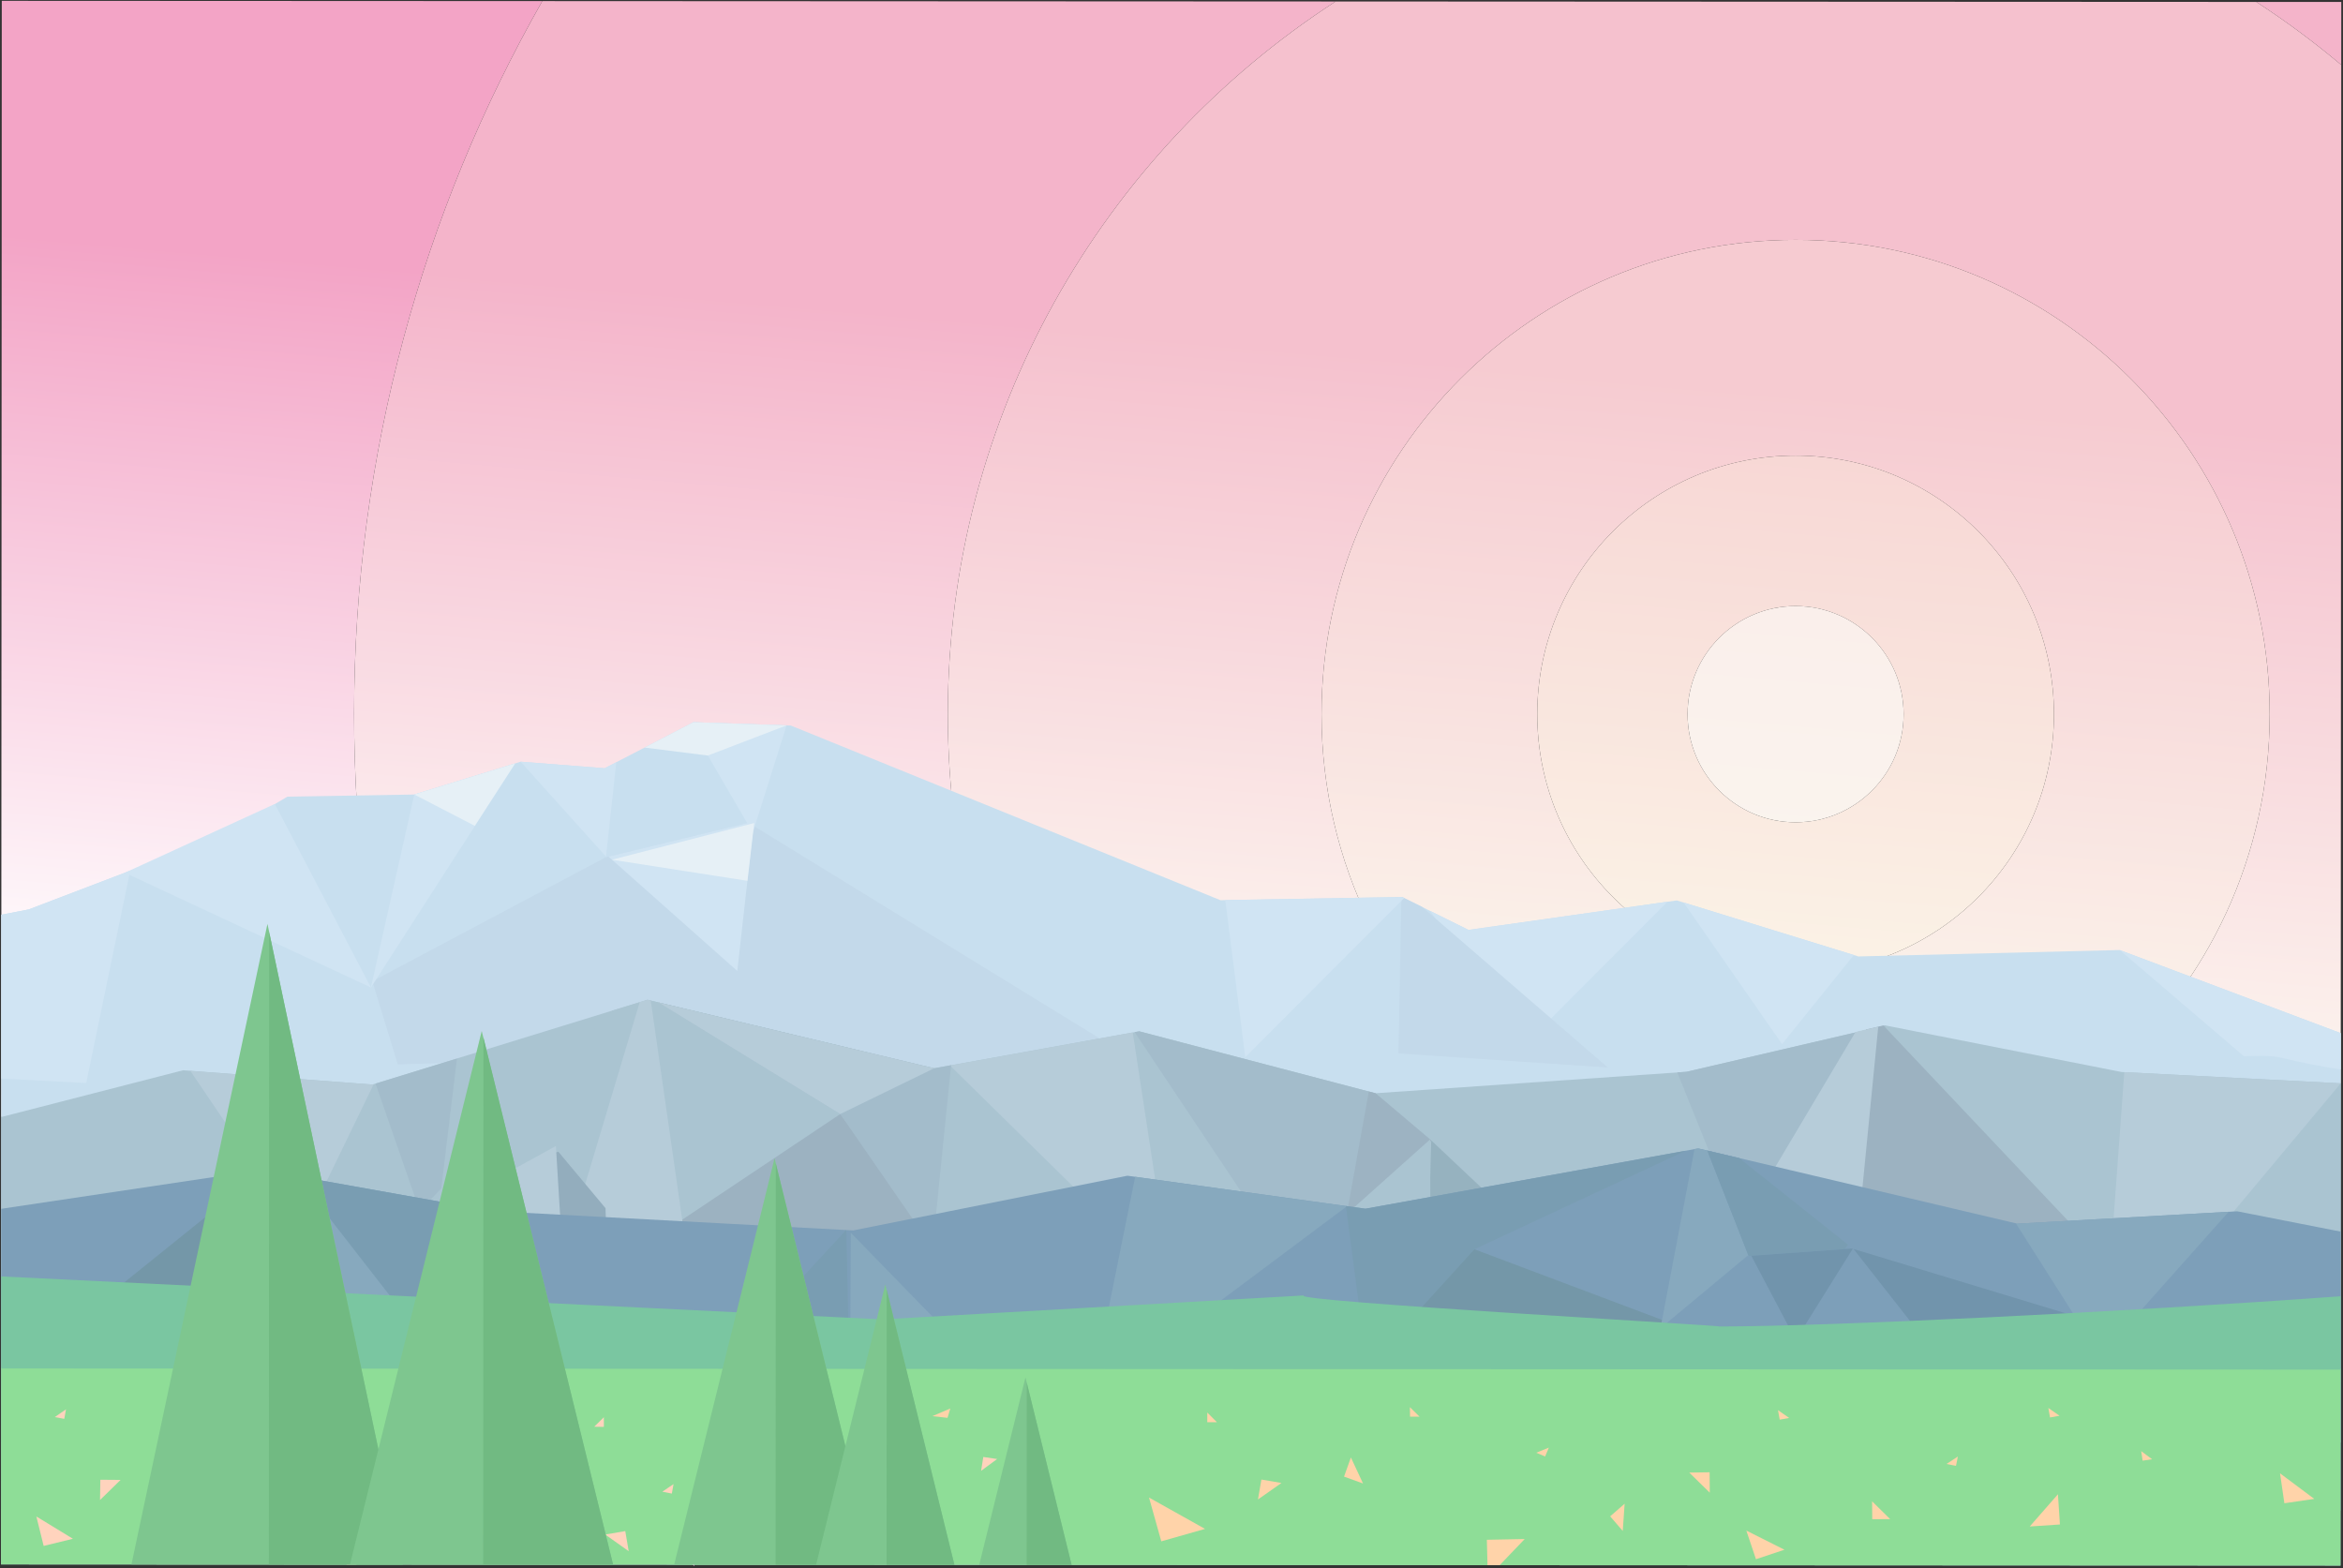 <svg xmlns="http://www.w3.org/2000/svg" viewBox="0 0 1920 1285" width="1920" height="1285"><rect x="0" y="0" width="1920" height="1285" fill="#333333" stroke="none"/><defs><linearGradient id="grd1" gradientUnits="userSpaceOnUse"  x1="1619.134" y1="954.631" x2="1673.85" y2="330.867"><stop offset="0" stop-color="#ffffff"  /><stop offset="0.989" stop-color="#f3a4c6"  /><stop offset="1" stop-color="#f3a4c6"  /></linearGradient><linearGradient id="grd2" gradientUnits="userSpaceOnUse"  x1="3085.075" y1="1083.54" x2="3139.787" y2="459.817"><stop offset="0" stop-color="#fefef9"  /><stop offset="0.989" stop-color="#f4b4ca"  /><stop offset="1" stop-color="#f4b4ca"  /></linearGradient><linearGradient id="grd3" gradientUnits="userSpaceOnUse"  x1="3157.748" y1="1090.317" x2="3212.464" y2="466.543"><stop offset="0" stop-color="#fdfdf4"  /><stop offset="0.989" stop-color="#f5c1ce"  /><stop offset="1" stop-color="#f5c1ce"  /></linearGradient><linearGradient id="grd4" gradientUnits="userSpaceOnUse"  x1="3083.05" y1="1083.823" x2="3137.756" y2="460.166"><stop offset="0" stop-color="#fcfcf0"  /><stop offset="0.989" stop-color="#f6cbd1"  /><stop offset="1" stop-color="#f6cbd1"  /></linearGradient><linearGradient id="grd5" gradientUnits="userSpaceOnUse"  x1="2907.71" y1="1068.59" x2="2962.426" y2="444.827"><stop offset="0" stop-color="#fcfcec"  /><stop offset="0.989" stop-color="#f7d4d3"  /><stop offset="1" stop-color="#f7d4d3"  /></linearGradient><linearGradient id="grd6" gradientUnits="userSpaceOnUse"  x1="2779.532" y1="1057.343" x2="2834.247" y2="433.58"><stop offset="0" stop-color="#fbfbf2"  /><stop offset="0.989" stop-color="#f9eae8"  /><stop offset="1" stop-color="#f9eae8"  /></linearGradient></defs><style>tspan { white-space:pre }.shp0 { fill: url(#grd1) } .shp1 { fill: url(#grd2) } .shp2 { fill: url(#grd3) } .shp3 { fill: url(#grd4) } .shp4 { fill: url(#grd5) } .shp5 { fill: url(#grd6) } .shp6 { fill: #c8dfef } .shp7 { fill: #d0e4f3 } .shp8 { fill: #c3d9ea } .shp9 { fill: #e6f0f6 } .shp10 { fill: #aac4d1 } .shp11 { fill: #a3bccb } .shp12 { fill: #b6ccd9 } .shp13 { fill: #9cb2c1 } .shp14 { fill: #9db3c2 } .shp15 { fill: #96b2bf } .shp16 { fill: #93adbd } .shp17 { fill: #7d9fb9 } .shp18 { fill: #87a9be } .shp19 { fill: #799db2 } .shp20 { fill: #7497a8 } .shp21 { fill: #7194ac } .shp22 { fill: #8edd97 } .shp23 { fill: #7ac6a1 } .shp24 { fill: #ffc6ef } .shp25 { fill: #ffd3a9 } .shp26 { fill: #ffd3bd } .shp27 { fill: #7ec68f } .shp28 { fill: #71ba82 } </style><path class="shp0" d="M444.4 0.89L1.46 0.68L0.83 1281.96L1.16 1281.96L0.83 1281.96L1.01 915.34L150.01 877.01L305.19 888.7L327.64 881.78C303.13 786.85 290.11 687.29 290.16 584.66C290.26 372.38 346.36 173.17 444.4 0.89Z" /><path class="shp1" d="M1094.46 1.21L444.4 0.89C346.36 173.17 290.26 372.38 290.16 584.66C290.11 687.29 303.13 786.85 327.64 881.78L530.48 819.25L765.5 875.38L834.37 862.97C797.25 777.81 776.67 683.75 776.71 584.9C776.83 340.19 903.33 125.04 1094.46 1.21ZM1918.59 1.61L1848.97 1.58C1873.32 17.39 1896.52 34.65 1918.56 53.18L1918.59 1.61Z" /><path class="shp2" d="M1848.97 1.58L1094.46 1.21C903.33 125.04 776.83 340.19 776.71 584.9C776.67 683.75 797.25 777.81 834.37 862.97L933.59 845.09L1127.18 895.84L1228.74 888.84C1139.81 817.54 1082.88 707.93 1082.94 585.05C1083.05 370.34 1257.08 196.45 1471.6 196.56C1686.12 196.66 1860.03 370.72 1859.92 585.43C1859.87 701.28 1809.15 805.3 1728.74 876.5L1738.62 878.45L1918.16 887.71L1918.56 53.18C1896.52 34.65 1873.32 17.39 1848.97 1.58Z" /><path fill-rule="evenodd" class="shp3" d="M1859.92 585.43C1859.87 701.28 1809.15 805.3 1728.74 876.5L1545.01 840.28L1381.99 878.27L1228.74 888.84C1139.81 817.54 1082.88 707.93 1082.94 585.05C1083.05 370.34 1257.08 196.45 1471.6 196.56C1686.12 196.66 1860.03 370.72 1859.92 585.43ZM1683.13 585.34C1683.19 468.29 1588.48 373.38 1471.51 373.32C1354.59 373.27 1259.79 468.09 1259.73 585.14C1259.67 702.19 1354.38 797.06 1471.31 797.11C1588.28 797.17 1683.08 702.39 1683.13 585.34Z" /><path fill-rule="evenodd" class="shp4" d="M1683.13 585.34C1683.08 702.39 1588.28 797.17 1471.31 797.11C1354.38 797.06 1259.67 702.19 1259.73 585.14C1259.79 468.09 1354.59 373.27 1471.51 373.32C1588.48 373.38 1683.19 468.29 1683.13 585.34ZM1559.95 585.28C1559.97 536.39 1520.33 496.65 1471.45 496.63C1422.62 496.61 1382.94 536.3 1382.91 585.2C1382.89 634.05 1422.53 673.78 1471.37 673.81C1520.25 673.83 1559.93 634.14 1559.95 585.28Z" /><path class="shp5" d="M1471.45 496.63C1422.62 496.61 1382.94 536.3 1382.91 585.2C1382.89 634.05 1422.53 673.78 1471.37 673.81C1520.25 673.83 1559.93 634.14 1559.95 585.28C1559.97 536.39 1520.33 496.65 1471.45 496.63Z" /><path class="shp6" d="M0.88 1181.24L1918.03 1182.17L1918.19 846.6L1736.99 778.48L1522.85 783.73L1374.04 737.84L1203.38 762.01L1148.94 735.05L1000.1 737.65L648.04 594.52L568.2 591.8L495.48 629.55L426.62 624.16L339.49 651.05L235.55 652.78L181.07 685.05L23.54 745.22L1.09 749.55L0.88 1181.24Z" /><path class="shp7" d="M106.71 713.48L23.54 745.22L1.09 749.55L1.03 883.83L70.65 887.44L106.71 713.48Z" /><path class="shp8" d="M632.09 862.82L325.99 872.25L305.11 804.07L496.21 702.56L613.3 674.15L914.97 859.39L759.98 929.38L632.09 862.82Z" /><path class="shp7" d="M498.64 701.92L613.3 674.15L618.4 677.22L616.87 682.33L604.19 795.66L498.64 701.92Z" /><path class="shp7" d="M1918.18 876.34L1918.19 846.6L1736.99 778.48L1838.73 865.45C1848.93 865.45 1859.64 864.44 1869.45 866.74C1885.91 870.71 1902.23 874.04 1918.18 876.34ZM1519.15 782.58L1379.65 739.5L1460.32 855.57L1519.15 782.58Z" /><path class="shp7" d="M1366.52 738.86L1203.38 762.01L1171.88 746.42L1250.01 855.59L1366.52 738.86Z" /><path class="shp8" d="M1317.6 874.78L1145.94 863.2L1148.43 735.05L1148.94 735.05L1165.26 743.1L1317.6 874.78Z" /><path class="shp7" d="M1004.05 737.53L1020.44 866.33L1150.72 735.81L1148.94 735.05L1004.05 737.53Z" /><path class="shp7" d="M225.22 658.78L102.37 715.13L303.96 809.18L225.22 658.78Z" /><path class="shp7" d="M422.15 625.56L339.49 651.05L303.96 809.18L422.15 625.56Z" /><path class="shp7" d="M644.59 594.4L568.2 591.8L565.14 593.47L616.87 682.33L644.59 594.4Z" /><path class="shp7" d="M505.05 624.58L495.48 629.55L426.62 624.16L496.6 701.92L505.05 624.58Z" /><path class="shp9" d="M426.62 624.16L339.49 651.05L389.09 676.73L422.15 625.56L426.62 624.16Z" /><path class="shp9" d="M644.59 594.4L568.2 591.8L528.27 612.59L580.04 619.12L644.59 594.4Z" /><path class="shp10" d="M0.83 1281.96L1917.96 1282.9L1918.16 887.71L1738.62 878.45L1545.01 840.28L1381.99 878.27L1127.18 895.84L933.59 845.09L765.5 875.38L530.48 819.25L305.19 888.7L150.01 877.01L1.01 915.34L0.83 1281.96Z" /><path class="shp11" d="M307.75 887.94L355.38 1025.17L374.46 867.42L307.75 887.94Z" /><path class="shp10" d="M706.96 861.46L530.47 819.25L529.95 819.5L547.25 917.92L713.95 912.64C713.96 896.43 711.54 878.95 706.96 861.46Z" /><path class="shp12" d="M1723.05 1121.2L1740.77 878.55L1918.17 887.7L1723.05 1121.2Z" /><path class="shp12" d="M306.22 888.44L246.6 1011.34L155.99 877.52L305.2 888.71L306.22 888.44Z" /><path class="shp11" d="M1545.01 840.29L1382.01 878.25L1374.48 878.75L1458.17 1086.6L1545.01 840.29Z" /><path class="shp13" d="M1529.08 843.61L1515.82 1078.84L1716.85 1019.97L1702.95 1009.11L1543.36 840.29L1529.08 843.61Z" /><path class="shp12" d="M1394.93 1056.95L1515.82 1078.84L1539.15 841.3L1520.53 845.64L1394.93 1056.95Z" /><path class="shp13" d="M777.66 1029.72L776.63 1043.5L526.92 1020.92L688.56 912.88L777.66 1029.72Z" /><path class="shp11" d="M929.77 845.73L1068.56 1053.73L1172.82 934.44L1127.18 895.86L933.6 845.1L929.77 845.73Z" /><path class="shp14" d="M1167.2 940.94L1172.82 934.44L1127.18 895.86L1121.69 894.46L1103.67 994.65L1167.2 940.94Z" /><path class="shp15" d="M1327.7 1080.54L1169.44 1056.2L1172.82 934.44L1327.7 1080.54Z" /><path class="shp10" d="M1171.92 933.67L976.07 1108.83L1172.95 1195.21L1171.92 933.67Z" /><path class="shp12" d="M928.24 845.99L778.5 873.1L959.52 1051L928.24 845.99Z" /><path class="shp11" d="M779.39 872.84L765.49 875.4L539.52 821.42L688.56 912.88L764.27 1022.45L779.39 872.84Z" /><path class="shp12" d="M765.49 875.4L539.52 821.42L688.56 912.88L765.49 875.4Z" /><path class="shp12" d="M560.98 1013.03L533.27 819.89L530.47 819.25L520.01 822.56L448.11 1020.5L560.98 1013.03Z" /><path class="shp10" d="M524.21 821.29L501.64 828.17L340.86 995.43L467.75 1009.66L524.21 821.29Z" /><path class="shp16" d="M498.08 1047.96L468.86 1078.97L352.34 1000.67L454.52 944.55L457.58 943.79L496.2 990.02L498.08 1047.96Z" /><path class="shp12" d="M460.6 1022.04L455.54 939.07L353.35 995.18L373.63 1008.72L460.6 1022.04Z" /><path class="shp17" d="M0.97 990.54L214.49 958.61L403.61 992.4L699.23 1008.24L923.85 963.42L1118.96 990.45L1391.67 941.05L1653.08 1002.7L1833.31 992.58L1918.11 1009.22L1918 1237.83L0.85 1236.89L0.97 990.54Z" /><path class="shp18" d="M7.63 1206.9L0.9 1135.79L0.87 1200.77L7.63 1206.9Z" /><path class="shp18" d="M1651.94 1002.45L1721.01 1111.23L1826.29 992.96L1653.08 1002.7L1651.94 1002.45Z" /><path class="shp19" d="M190.38 962.17L214.49 958.61L403.61 992.4L412.41 992.78L315.01 1176.67L190.38 962.17Z" /><path class="shp20" d="M232.98 961.55L248.18 1169.74L14.94 1117.43L31.01 1107.86L216.4 958.61L232.98 961.55Z" /><path class="shp18" d="M388.48 1150.41L248.18 1169.74L221.37 959.51L242.93 963.34L388.48 1150.41Z" /><path class="shp20" d="M1049.14 1121.89L1105.88 1139.27L1373.24 1085.79L1208.23 1023.68L1049.14 1121.89Z" /><path class="shp19" d="M552.11 1160.32L696.36 1135.11L693.49 1007.85L552.11 1160.32Z" /><path class="shp18" d="M697.19 1010.16L875.53 1193.28L788.14 1237.28L696.19 1237.23L697.19 1010.16Z" /><path class="shp18" d="M930.22 964.32L1103.79 988.4L893.66 1145.55L930.22 964.32Z" /><path class="shp19" d="M1102.9 988.27L1118.96 990.45L1381.34 942.96L1208.23 1023.68L1120.31 1120.52L1102.9 988.27Z" /><path class="shp18" d="M1356.13 1112.47L1388.61 941.56L1391.67 941.05L1403.91 944L1487.11 1119.17L1356.13 1112.47Z" /><path class="shp17" d="M1399.06 942.84L1425.21 948.98L1611.59 1097.01L1464.41 1109.58L1399.06 942.84Z" /><path class="shp21" d="M1586.21 1109.25L1518.91 1023.45L1744.5 1091.84L1586.21 1109.25Z" /><path class="shp19" d="M1399.06 942.84L1425.21 948.98L1514.32 1019.87L1459.83 1097.83L1399.06 942.84Z" /><path class="shp17" d="M1518.4 1023.06L1464.41 1109.58L1360.73 1088.34L1431.67 1029.28L1518.4 1023.06Z" /><path class="shp21" d="M1518.4 1023.06L1471.56 1098.1L1435.12 1029.02L1518.4 1023.06Z" /><path class="shp22" d="M0.83 1281.96L1917.96 1282.9L1918.04 1121.28L0.91 1120.34L0.83 1281.96Z" /><path class="shp23" d="M0.91 1121.38L1918.06 1122.31L1918.09 1062.19C1737.87 1075.25 1496.69 1087 1408.18 1086.96C1426.41 1086.96 1054.53 1066.24 1068.55 1061.52L723.05 1081.14L0.95 1045.94L0.91 1121.38Z" /><path class="shp24" d="M568.49 1276.25L569 1283.28L561.47 1276.77L568.49 1276.25Z" /><path class="shp25" d="M1101.39 1209.98L1107.01 1194.29L1116.95 1215.61L1101.39 1209.98Z" /><path class="shp25" d="M951.63 1263.01L987.48 1252.82L941.57 1227.14L951.63 1263.01Z" /><path class="shp25" d="M706.52 1224.98L682.04 1228.8L710.34 1249.36L706.52 1224.98Z" /><path class="shp25" d="M1400.97 1206.43L1401.09 1223.15L1384.27 1206.67L1400.97 1206.43Z" /><path class="shp25" d="M1218.42 1261.73L1218.95 1282.56L1228.9 1282.56L1249.45 1261.13L1218.42 1261.73Z" /><path class="shp25" d="M1688.04 1249.2L1686.4 1224.43L1663.3 1250.85L1688.04 1249.2Z" /><path class="shp25" d="M1871.96 1231.81L1896.45 1228.23L1868.4 1207.29L1871.96 1231.81Z" /><path class="shp25" d="M1755.79 1196.9L1763.57 1195.75L1754.64 1189.11L1755.79 1196.9Z" /><path class="shp25" d="M1602.87 1201.16L1604.41 1193.51L1595.09 1199.63L1602.87 1201.16Z" /><path class="shp25" d="M1266.17 1193.47L1269.24 1186.2L1258.91 1190.41L1266.17 1193.47Z" /><path class="shp25" d="M1534.23 1244.91L1548.9 1244.8L1534.12 1230.23L1534.23 1244.91Z" /><path class="shp25" d="M1319.46 1242.52L1329.79 1254.51L1331.33 1232.18L1319.46 1242.52Z" /><path class="shp25" d="M989.31 1165.39L997.2 1165.39L989.31 1157.47L989.31 1165.39Z" /><path class="shp25" d="M1155.49 1160.87L1163.27 1160.87L1155.37 1153.08L1155.49 1160.87Z" /><path class="shp25" d="M1458.39 1163.31L1466.17 1161.91L1456.99 1155.52L1458.39 1163.31Z" /><path class="shp25" d="M776.45 1161.83L764.07 1160.42L778.74 1154.17L776.45 1161.83Z" /><path class="shp25" d="M1033.67 1212.38L1050.11 1215.19L1030.85 1228.71L1033.67 1212.38Z" /><path class="shp25" d="M1438.94 1277.67L1462.29 1269.9L1431.05 1254.19L1438.94 1277.67Z" /><path class="shp25" d="M1679.93 1161.51L1687.7 1160.11L1678.52 1153.72L1679.93 1161.51Z" /><path class="shp26" d="M409.62 1209.65L404.02 1193.95L394.06 1215.26L409.62 1209.65Z" /><path class="shp26" d="M628.6 1234.9L604.87 1228.12L635.37 1211.03L628.6 1234.9Z" /><path class="shp26" d="M805.77 1193.89L817.11 1195.55L803.97 1205.25L805.77 1193.89Z" /><path class="shp26" d="M82.23 1212.55L81.97 1229.15L98.81 1212.68L82.23 1212.55Z" /><path class="shp26" d="M292.52 1265.5L292.13 1282.09L284.09 1282.09L267.77 1264.97L292.52 1265.5Z" /><path class="shp26" d="M244.85 1192.97L241.8 1185.7L252.12 1189.92L244.85 1192.97Z" /><path class="shp26" d="M188.33 1250.77L172.51 1250.64L188.46 1234.94L188.33 1250.77Z" /><path class="shp26" d="M494.84 1169.23L486.93 1169.1L494.84 1161.31L494.84 1169.23Z" /><path class="shp26" d="M355.57 1160.48L347.79 1160.47L355.7 1152.69L355.57 1160.48Z" /><path class="shp26" d="M52.67 1162.63L44.89 1161.22L54.08 1154.84L52.67 1162.63Z" /><path class="shp26" d="M550.55 1223.88L542.76 1222.35L551.95 1216.1L550.55 1223.88Z" /><path class="shp26" d="M512.39 1254.63L495.94 1257.43L515.2 1271.09L512.39 1254.63Z" /><path class="shp26" d="M35.78 1266.78L29.8 1242.65L59.76 1260.92L35.78 1266.78Z" /><path class="shp27" d="M107.71 1282L219.17 757.07L330.01 1282.11L107.71 1282Z" /><path class="shp28" d="M220.32 1282.05L220.57 763.83L330.01 1282.11L220.32 1282.05Z" /><path class="shp27" d="M286.77 1282.09L394.75 844.83L502.44 1282.19L286.77 1282.09Z" /><path class="shp28" d="M395.94 1282.14L396.15 850.07L502.44 1282.19L395.94 1282.14Z" /><path class="shp27" d="M552.43 1282.23L634.72 949.11L716.72 1282.31L552.43 1282.23Z" /><path class="shp28" d="M635.58 1282.27L635.74 953.31L716.72 1282.31L635.58 1282.27Z" /><path class="shp27" d="M668.74 1282.29L725.47 1052.54L782.13 1282.34L668.74 1282.29Z" /><path class="shp28" d="M726.51 1282.32L726.62 1056.9L782.13 1282.34L726.51 1282.32Z" /><path class="shp27" d="M802.42 1282.35L840.34 1128.69L878.16 1282.39L802.42 1282.35Z" /><path class="shp28" d="M841.3 1282.37L841.37 1132.89L878.16 1282.39L841.3 1282.37Z" /><path class="shp9" d="M618.03 674.42L501.44 704.48L612.52 721.77L618.03 674.42Z" /></svg>
